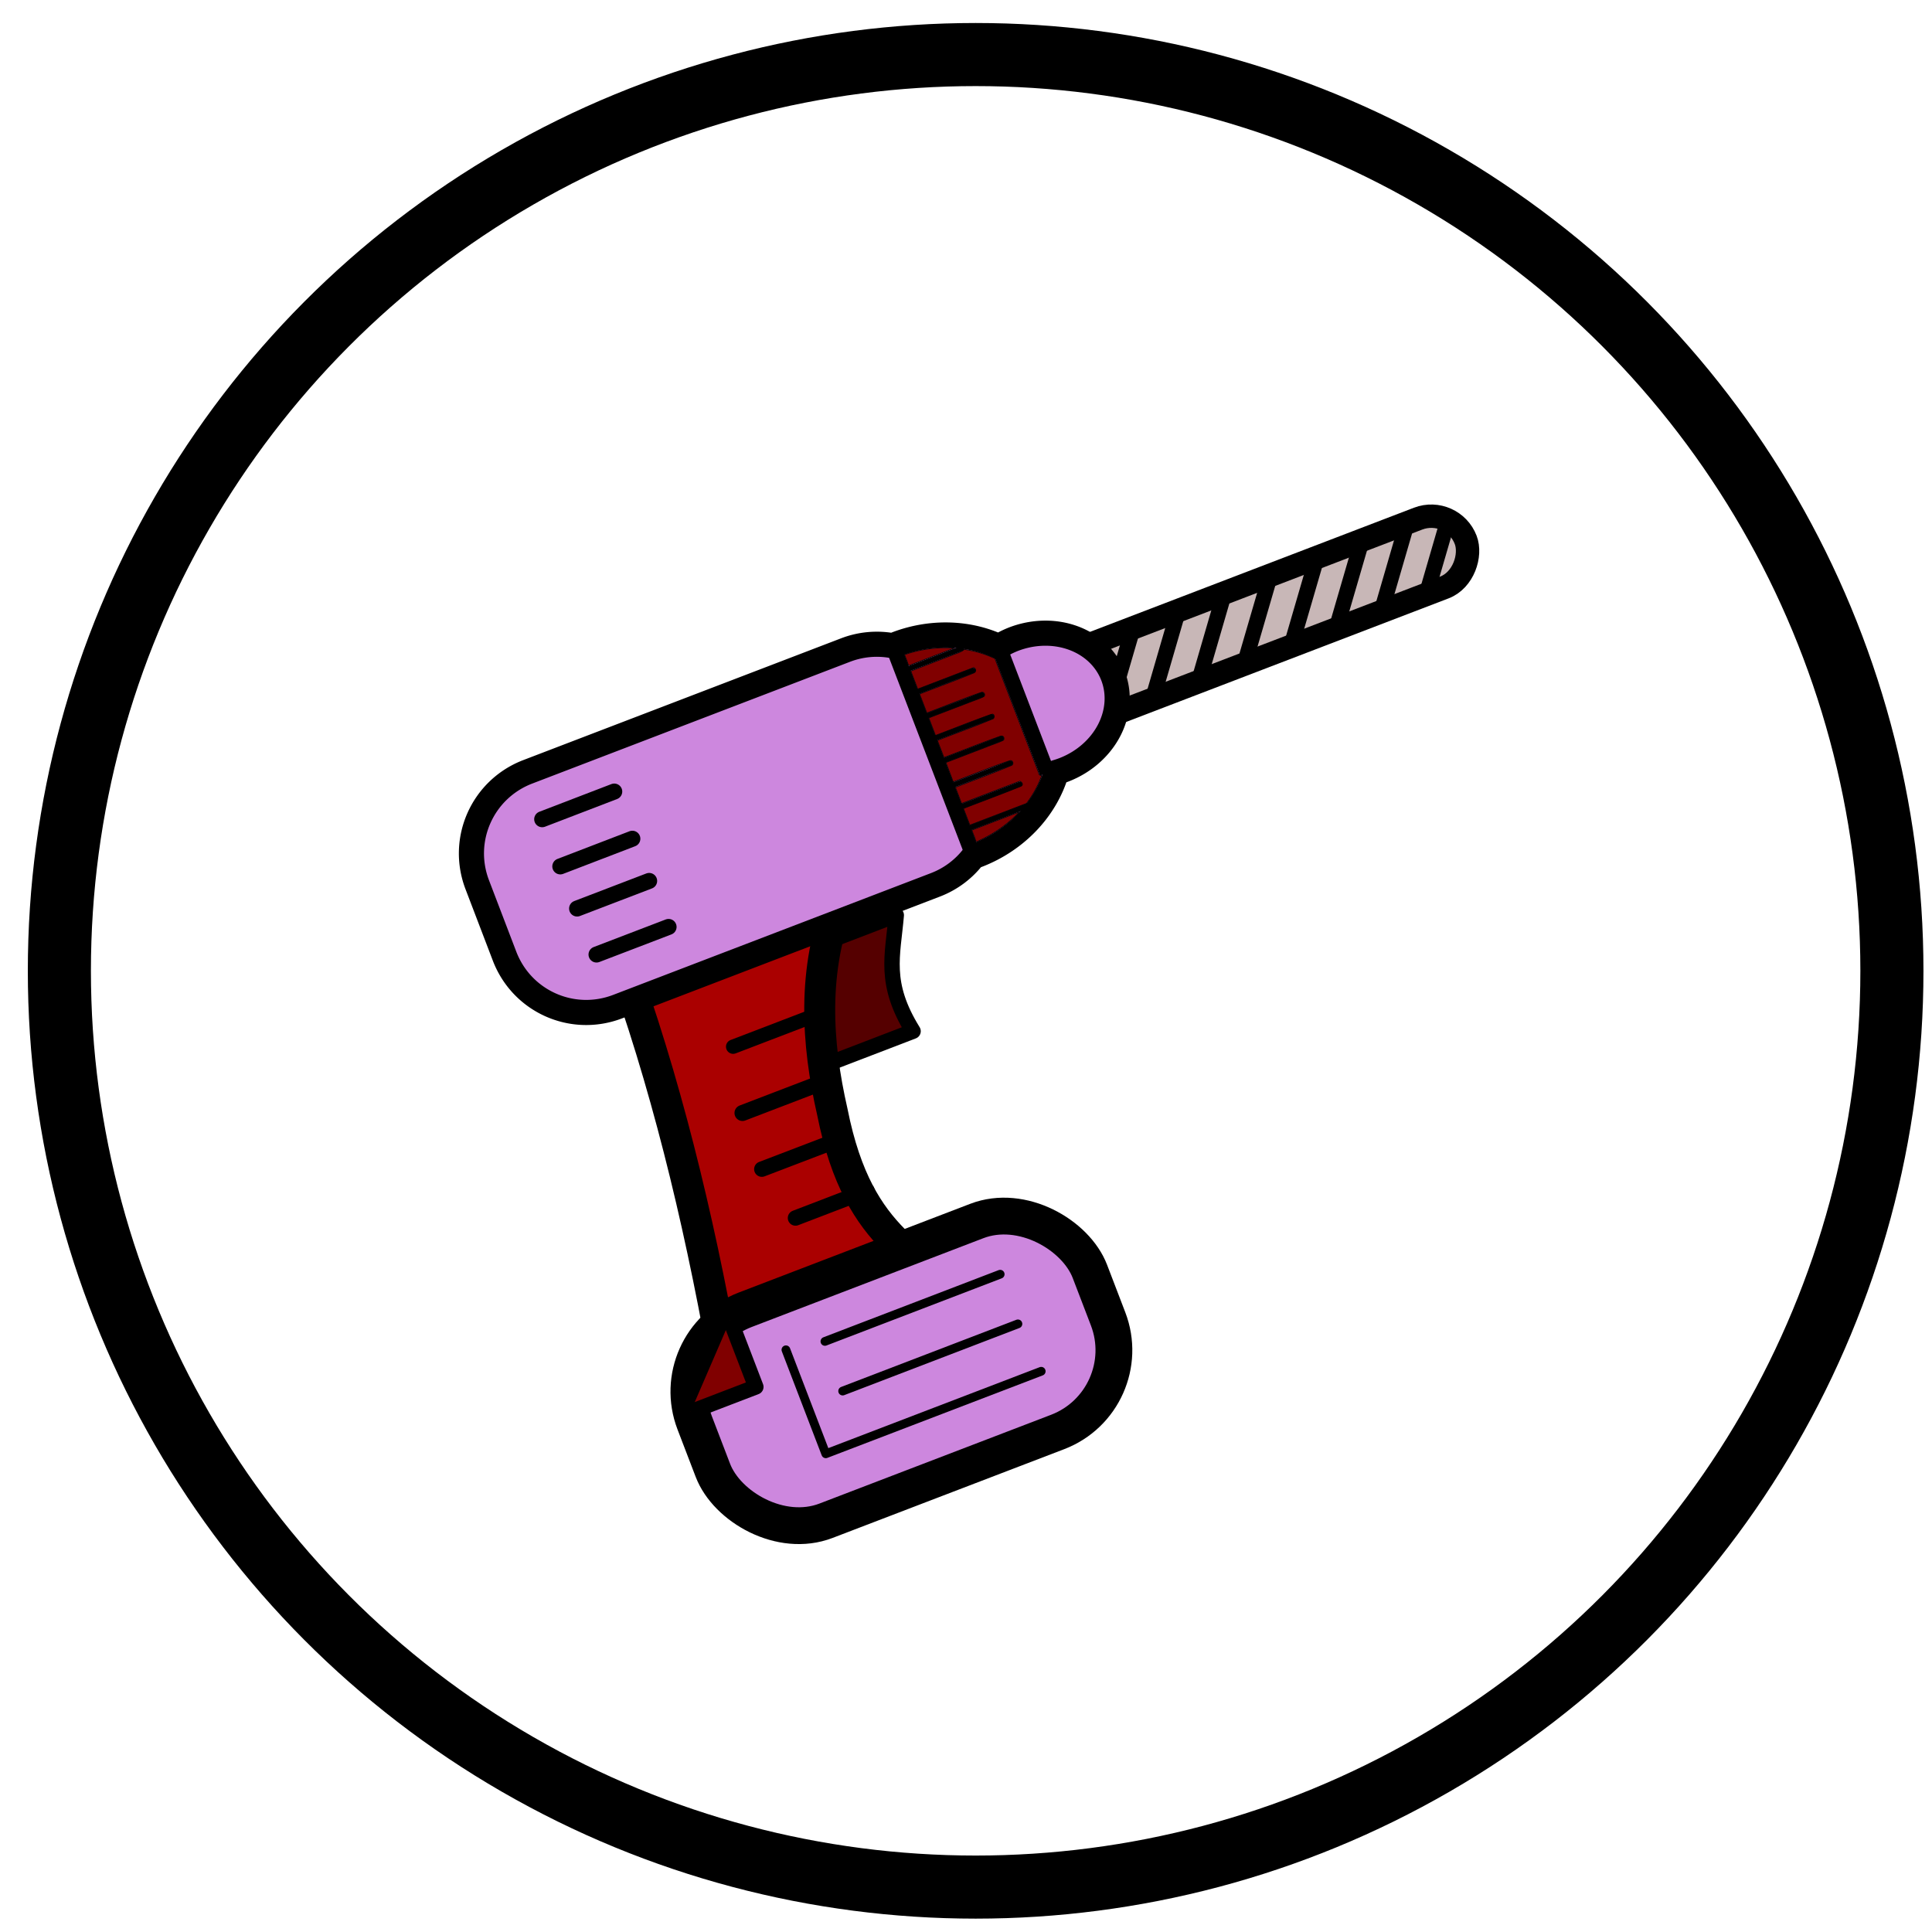 <svg xmlns="http://www.w3.org/2000/svg" width="100" height="100" viewBox="0 0 26.458 26.458"><path d="M-35.952 12.002h1.64c-.181-.954.136-1.327.443-1.96h-2.083v1.96" fill="#500" stroke="#000" stroke-width=".265" stroke-linecap="round" stroke-linejoin="round"/><path d="M-36.388 8.236l-1.488.32-.677.827c-.067 2.307-.394 4.68-.872 7.09l.88.98.952.359 1.252-.073 1.184-.904c-.32-1.249-1.343-1.695-.942-4.036.172-1.205.545-2.397 1.436-3.372l-.691-.822z" fill="#a00" stroke="#000" stroke-width=".63"/><g stroke="#000"><rect width="7.808" height="1.263" x="-30.264" y="-8.16" transform="scale(1 -1)" ry=".631" fill="#c8b7b7" stroke-width=".4" stroke-linecap="round" stroke-linejoin="round"/><path d="M-28.43 8.14l.899-1.186M-27.517 8.051l.9-1.186M-26.677 8.051l.9-1.186M-25.82 8.051l.899-1.186M-24.994 8.051l.9-1.186M-24.165 8.051l.9-1.186M-23.42 8.16l.9-1.186M-29.31 8.201l.9-1.186" fill="none" stroke-width=".265"/></g><g stroke="#000"><rect width="8.833" height="4.307" x="-38.159" y="-18.342" rx="1.5" fill="#cd87de" stroke-width=".63" stroke-linecap="round" stroke-linejoin="round"/><path fill="#cd87de" stroke-width=".63" stroke-linecap="round" stroke-linejoin="round" d="M-27.001-15.648h6.543v-1.309h-6.543z"/><rect width="2.712" height="9.473" x="-43.605" y="-16.264" ry="1.356" fill="#cd87de" stroke-width=".753" stroke-linecap="round" stroke-linejoin="round"/><ellipse cx="-29.976" cy="-16.189" rx="2.154" ry="1.936" fill="#cd87de" stroke-width=".63" stroke-linecap="round" stroke-linejoin="round"/><rect width="7.252" height="3.871" x="-37.98" y="-8.403" ry="1.5" fill="#cd87de" stroke-width=".63" stroke-linecap="round" stroke-linejoin="round"/><ellipse cx="-28.069" cy="-16.287" rx="1.363" ry="1.2" fill="#cd87de" stroke-width=".63" stroke-linecap="round" stroke-linejoin="round"/><rect width="2.712" height="9.473" x="-25.394" y="-13.646" ry="1.356" fill="#cd87de" stroke-width=".753" stroke-linecap="round" stroke-linejoin="round"/><path d="M-34.16-15.595l-1.488.32-.677.827-.872 7.089.88.981.952.359 1.252-.073 1.183-.905c-.318-1.248-1.342-1.694-.94-4.035.171-1.206.544-2.397 1.435-3.373l-.691-.822z" fill="#f0f" stroke-width=".325"/><path d="M-38.887 5.489c-.831 0-1.5.669-1.5 1.5v1.307c0 .831.669 1.5 1.5 1.5h5.833c.288 0 .555-.082.783-.221a2.154 1.936 0 00.067.003 2.154 1.936 0 001.772-.84 1.363 1.2 0 00.135.006 1.363 1.2 0 001.363-1.2 1.363 1.2 0 00-1.363-1.2 1.363 1.2 0 00-.284.029 2.154 1.936 0 00-1.623-.666 2.154 1.936 0 00-.069.002 1.495 1.495 0 00-.781-.22z" fill="#cd87de" stroke-width=".63" stroke-linecap="round" stroke-linejoin="round"/><rect width="7.252" height="3.871" x="-40.208" y="15.428" ry="1.5" fill="#cd87de" stroke-width=".63" stroke-linecap="round" stroke-linejoin="round"/><path d="M-37.286 11.145h1.49" fill="none" stroke-width=".245" stroke-linecap="round"/><path d="M-37.543 12.263h1.323" fill="none" stroke-width=".274" stroke-linecap="round"/><path d="M-37.338 14.268h1.31M-37.577 13.281h1.377" fill="none" stroke-width=".265" stroke-linecap="round"/><path d="M-38.3 16.318v1.909h3.954" fill="none" stroke-width=".15" stroke-linecap="round" stroke-linejoin="round"/><path d="M-37.645 17.327h3.217M-37.624 16.423h3.217" fill="none" stroke-width=".15" stroke-linecap="round"/><path d="M-40.208 16.727h1.2v-1.226" fill="maroon" stroke-width=".265" stroke-linejoin="round"/><path d="M-32.273 5.71v3.848M-30.58 6.373V8.69" fill="none" stroke-width=".265"/><path d="M-38.945 6.335h1.322M-38.945 7.2h1.322M-38.934 7.978h1.322M-38.907 8.833h1.323" fill="none" stroke-width=".274" stroke-linecap="round"/><path d="M-36.795 36.962h1.64c-.181-.954.136-1.327.443-1.96h-2.083v1.96" fill="#500" stroke-width=".265" stroke-linecap="round" stroke-linejoin="round"/><path d="M-37.232 33.196l-1.487.32-.677.827c-.067 2.307-.394 4.68-.872 7.09l.88.98.952.359 1.252-.073 1.183-.904c-.318-1.249-1.342-1.695-.94-4.036.171-1.205.544-2.397 1.435-3.372l-.691-.822z" fill="#a00" stroke-width=".53"/><rect width="7.808" height="1.263" x="-31.107" y="-33.12" transform="scale(1 -1)" ry=".631" fill="#c8b7b7" stroke-width=".4" stroke-linecap="round" stroke-linejoin="round"/><path d="M-29.274 33.1l.9-1.186M-28.36 33.011l.9-1.186M-27.52 33.011l.9-1.186M-26.664 33.011l.9-1.186M-25.837 33.011l.9-1.186M-25.008 33.011l.9-1.186M-24.263 33.12l.9-1.186M-30.152 33.161l.9-1.186" fill="none" stroke-width=".265"/><rect width="7.252" height="3.871" x="-41.051" y="40.388" ry="1.5" fill="#cd87de" stroke-width=".63" stroke-linecap="round" stroke-linejoin="round"/><path d="M-38.129 36.105h1.49" fill="none" stroke-width=".245" stroke-linecap="round"/><path d="M-38.386 37.223h1.323" fill="none" stroke-width=".274" stroke-linecap="round"/><path d="M-38.181 39.228h1.31M-38.42 38.241h1.377" fill="none" stroke-width=".265" stroke-linecap="round"/><path d="M-39.142 41.278v1.909h3.953" fill="none" stroke-width=".15" stroke-linecap="round" stroke-linejoin="round"/><path d="M-38.488 42.287h3.217M-38.467 41.383h3.217" fill="none" stroke-width=".15" stroke-linecap="round"/><path d="M-41.05 41.687h1.199v-1.226" fill="maroon" stroke-width=".265" stroke-linejoin="round"/></g><g stroke="#000"><path d="M-39.73 30.449c-.831 0-1.5.669-1.5 1.5v1.307c0 .831.669 1.5 1.5 1.5h5.833c.288 0 .555-.082.783-.221a2.154 1.936 0 00.067.003 2.154 1.936 0 001.772-.84 1.363 1.2 0 00.135.006 1.363 1.2 0 001.363-1.2 1.363 1.2 0 00-1.363-1.2 1.363 1.2 0 00-.284.029 2.154 1.936 0 00-1.623-.666 2.154 1.936 0 00-.069.002 1.495 1.495 0 00-.781-.22z" fill="#cd87de" stroke-width=".43" stroke-linecap="round" stroke-linejoin="round"/><path d="M-39.788 31.295h1.322M-39.788 32.16h1.322M-39.778 32.938h1.323M-39.75 33.793h1.323" fill="none" stroke-width=".274" stroke-linecap="round"/><path d="M-33.116 30.67v3.848M-31.424 31.333v2.318" fill="none" stroke-width=".265"/><path d="M-31.999 31.167c-.074.029-.16.01-.239.017h-.745v.331h1.025c.038.028.018.093-.03.086-.332.01-.663.004-.995.005v.348c.333.002.665-.006.997.005.044 0 .058.056.023.08-.098.012-.207.002-.31.005h-.71v.323c.347.003.694-.007 1.04.007.041.017.01.091-.034.079-.335.01-.67.002-1.005.005v.314c.345.003.691-.006 1.037.006.044-.001.059.055.023.08-.098.011-.207.002-.309.005h-.752v.355c.346.004.693-.007 1.038.008.056.008.04.095-.015.086-.34.01-.682.003-1.023.006v.297h1.066c.028.018.044.08-.001.085-.355.012-.71.004-1.065.006v.306h1.04c.155-.097.3-.215.417-.355-.034-.007-.042-.028-.034-.068V31.5a1.853 1.853 0 00-.433-.334h-.003zM-32.983 30.985c.006.045-.024.125.05.1h.79a2.155 2.155 0 00-.84-.2v.1zM-32.983 34.212c.01.04-.029.132.042.106.287-.017.572-.086.83-.214h-.872v.108z" fill="maroon" stroke-width=".013" stroke-linecap="round" stroke-linejoin="round"/><path d="M11.28 14.592l1.224-.47c-.408-.66-.278-1.028-.23-1.589l-1.554.596.56 1.463" fill="#500" stroke-width=".211" stroke-linecap="round" stroke-linejoin="round"/><path d="M9.877 11.906l-1.019.665-.268.81c.61 1.741 1.044 3.605 1.377 5.54l.937.481.814-.004.913-.413.624-1.014c-.594-.84-1.486-.88-1.856-2.742-.217-.949-.28-1.945.107-2.928l-.751-.416z" fill="#a00" stroke-width=".424"/><rect width="6.24" height="1.009" x="9.857" y="-14.591" transform="scale(1 -1) rotate(20.969)" ry=".505" fill="#c8b7b7" stroke-width=".32" stroke-linecap="round" stroke-linejoin="round"/><path d="M15.789 9.558l.332-1.142M16.445 9.23l.332-1.142M17.072 8.99l.333-1.142M17.711 8.746l.333-1.143M18.328 8.51l.333-1.143M18.947 8.272l.332-1.142M19.534 8.14l.332-1.142M15.15 9.855l.333-1.142" fill="none" stroke-width=".211"/><rect width="5.796" height="3.094" x="1.91" y="20.401" ry="1.199" transform="rotate(-20.97)" fill="#cd87de" stroke-width=".504" stroke-linecap="round" stroke-linejoin="round"/><path d="M10.04 14.334l1.112-.426" fill="none" stroke-width=".196" stroke-linecap="round"/><path d="M10.168 15.242l.987-.378" fill="none" stroke-width=".219" stroke-linecap="round"/><path d="M10.894 16.68l.978-.375M10.433 16.011l1.028-.393" fill="none" stroke-width=".211" stroke-linecap="round"/><path d="M10.763 18.485l.546 1.424 2.95-1.13" fill="none" stroke-width=".12" stroke-linecap="round" stroke-linejoin="round"/><path d="M11.54 19.05l2.4-.92M11.297 18.37l2.4-.92" fill="none" stroke-width=".12" stroke-linecap="round"/><path d="M9.456 19.336l.895-.343-.351-.916" fill="maroon" stroke-width=".211" stroke-linejoin="round"/><path d="M7.227 10.57c-.62.238-.929.929-.69 1.549l.373.976c.238.62.928.928 1.549.69l4.353-1.668c.215-.083.391-.22.521-.39a1.721 1.547-20.97 00.051-.016 1.721 1.547-20.97 001.083-1.134 1.09.959-20.97 00.102-.034 1.09.959-20.97 00.674-1.285 1.09.959-20.97 00-1.36-.506 1.09.959-20.97 00-.204.102 1.721 1.547-20.97 00-1.402-.033 1.721 1.547-20.97 00-.05.022 1.195 1.195 0 00-.647.059z" fill="#cd87de" stroke-width=".344" stroke-linecap="round" stroke-linejoin="round"/><path d="M7.425 11.219l.987-.379M7.673 11.865l.987-.379M7.903 12.442l.987-.378M8.169 13.072l.987-.378" fill="none" stroke-width=".219" stroke-linecap="round"/><path d="M12.226 8.843l1.101 2.873M13.679 8.854l.663 1.73" fill="none" stroke-width=".212"/><path d="M13.202 8.895c-.047.043-.116.054-.173.081l-.556.214.095.247.765-.294c.036.01.039.064 0 .073-.243.102-.493.192-.74.288l.1.26c.249-.093.494-.195.745-.281.033-.013.06.025.04.053-.07.037-.153.06-.229.092l-.53.203.092.241c.26-.097.516-.203.778-.292.036 0 .034.065-.003.068-.247.104-.5.194-.749.292l.09.234c.26-.096.515-.202.776-.292.032-.013.06.024.04.053-.07.037-.154.06-.229.092l-.56.215.1.266c.26-.097.515-.204.777-.291.045-.01.057.059.013.068-.25.106-.507.198-.76.297l.084.222.796-.305c.026.005.055.047.023.063-.261.111-.529.206-.793.31l.088.228.776-.297c.088-.117.162-.247.209-.385-.027.005-.039-.009-.045-.04l-.597-1.56a1.48 1.48 0 00-.419-.125h-.002zM12.416 9.04c.017.032.017.1.066.061l.589-.226a1.722 1.722 0 00-.684.09l.029.076zM13.34 11.45c.018.026.015.106.06.066.21-.095.403-.228.56-.397l-.652.249.031.081z" fill="maroon" stroke-width=".01" stroke-linecap="round" stroke-linejoin="round"/><path d="M12.737 10.137l.844-.323M12.603 9.838l.845-.323M12.482 9.506l.845-.324M13.121 11.063l.845-.323M12.991 10.775l.845-.324M12.868 10.437l.845-.324M12.323 9.205l.845-.324M13.281 11.338l.844-.324" fill="none" stroke-width=".071" stroke-linecap="round"/><circle cx="13.361" cy="13.295" r="12.548" fill="none" stroke-width=".864" stroke-linecap="round"/></g><g fill="none" stroke="#000" stroke-width=".089" stroke-linecap="round"><path d="M-33.098 32.41h1.131M-33.12 32h1.13M-33.113 31.558h1.131M-33.064 33.664h1.131M-33.087 33.268h1.132M-33.08 32.819h1.132M-33.164 31.135h1.131M-33 34.056h1.131"/></g></svg>